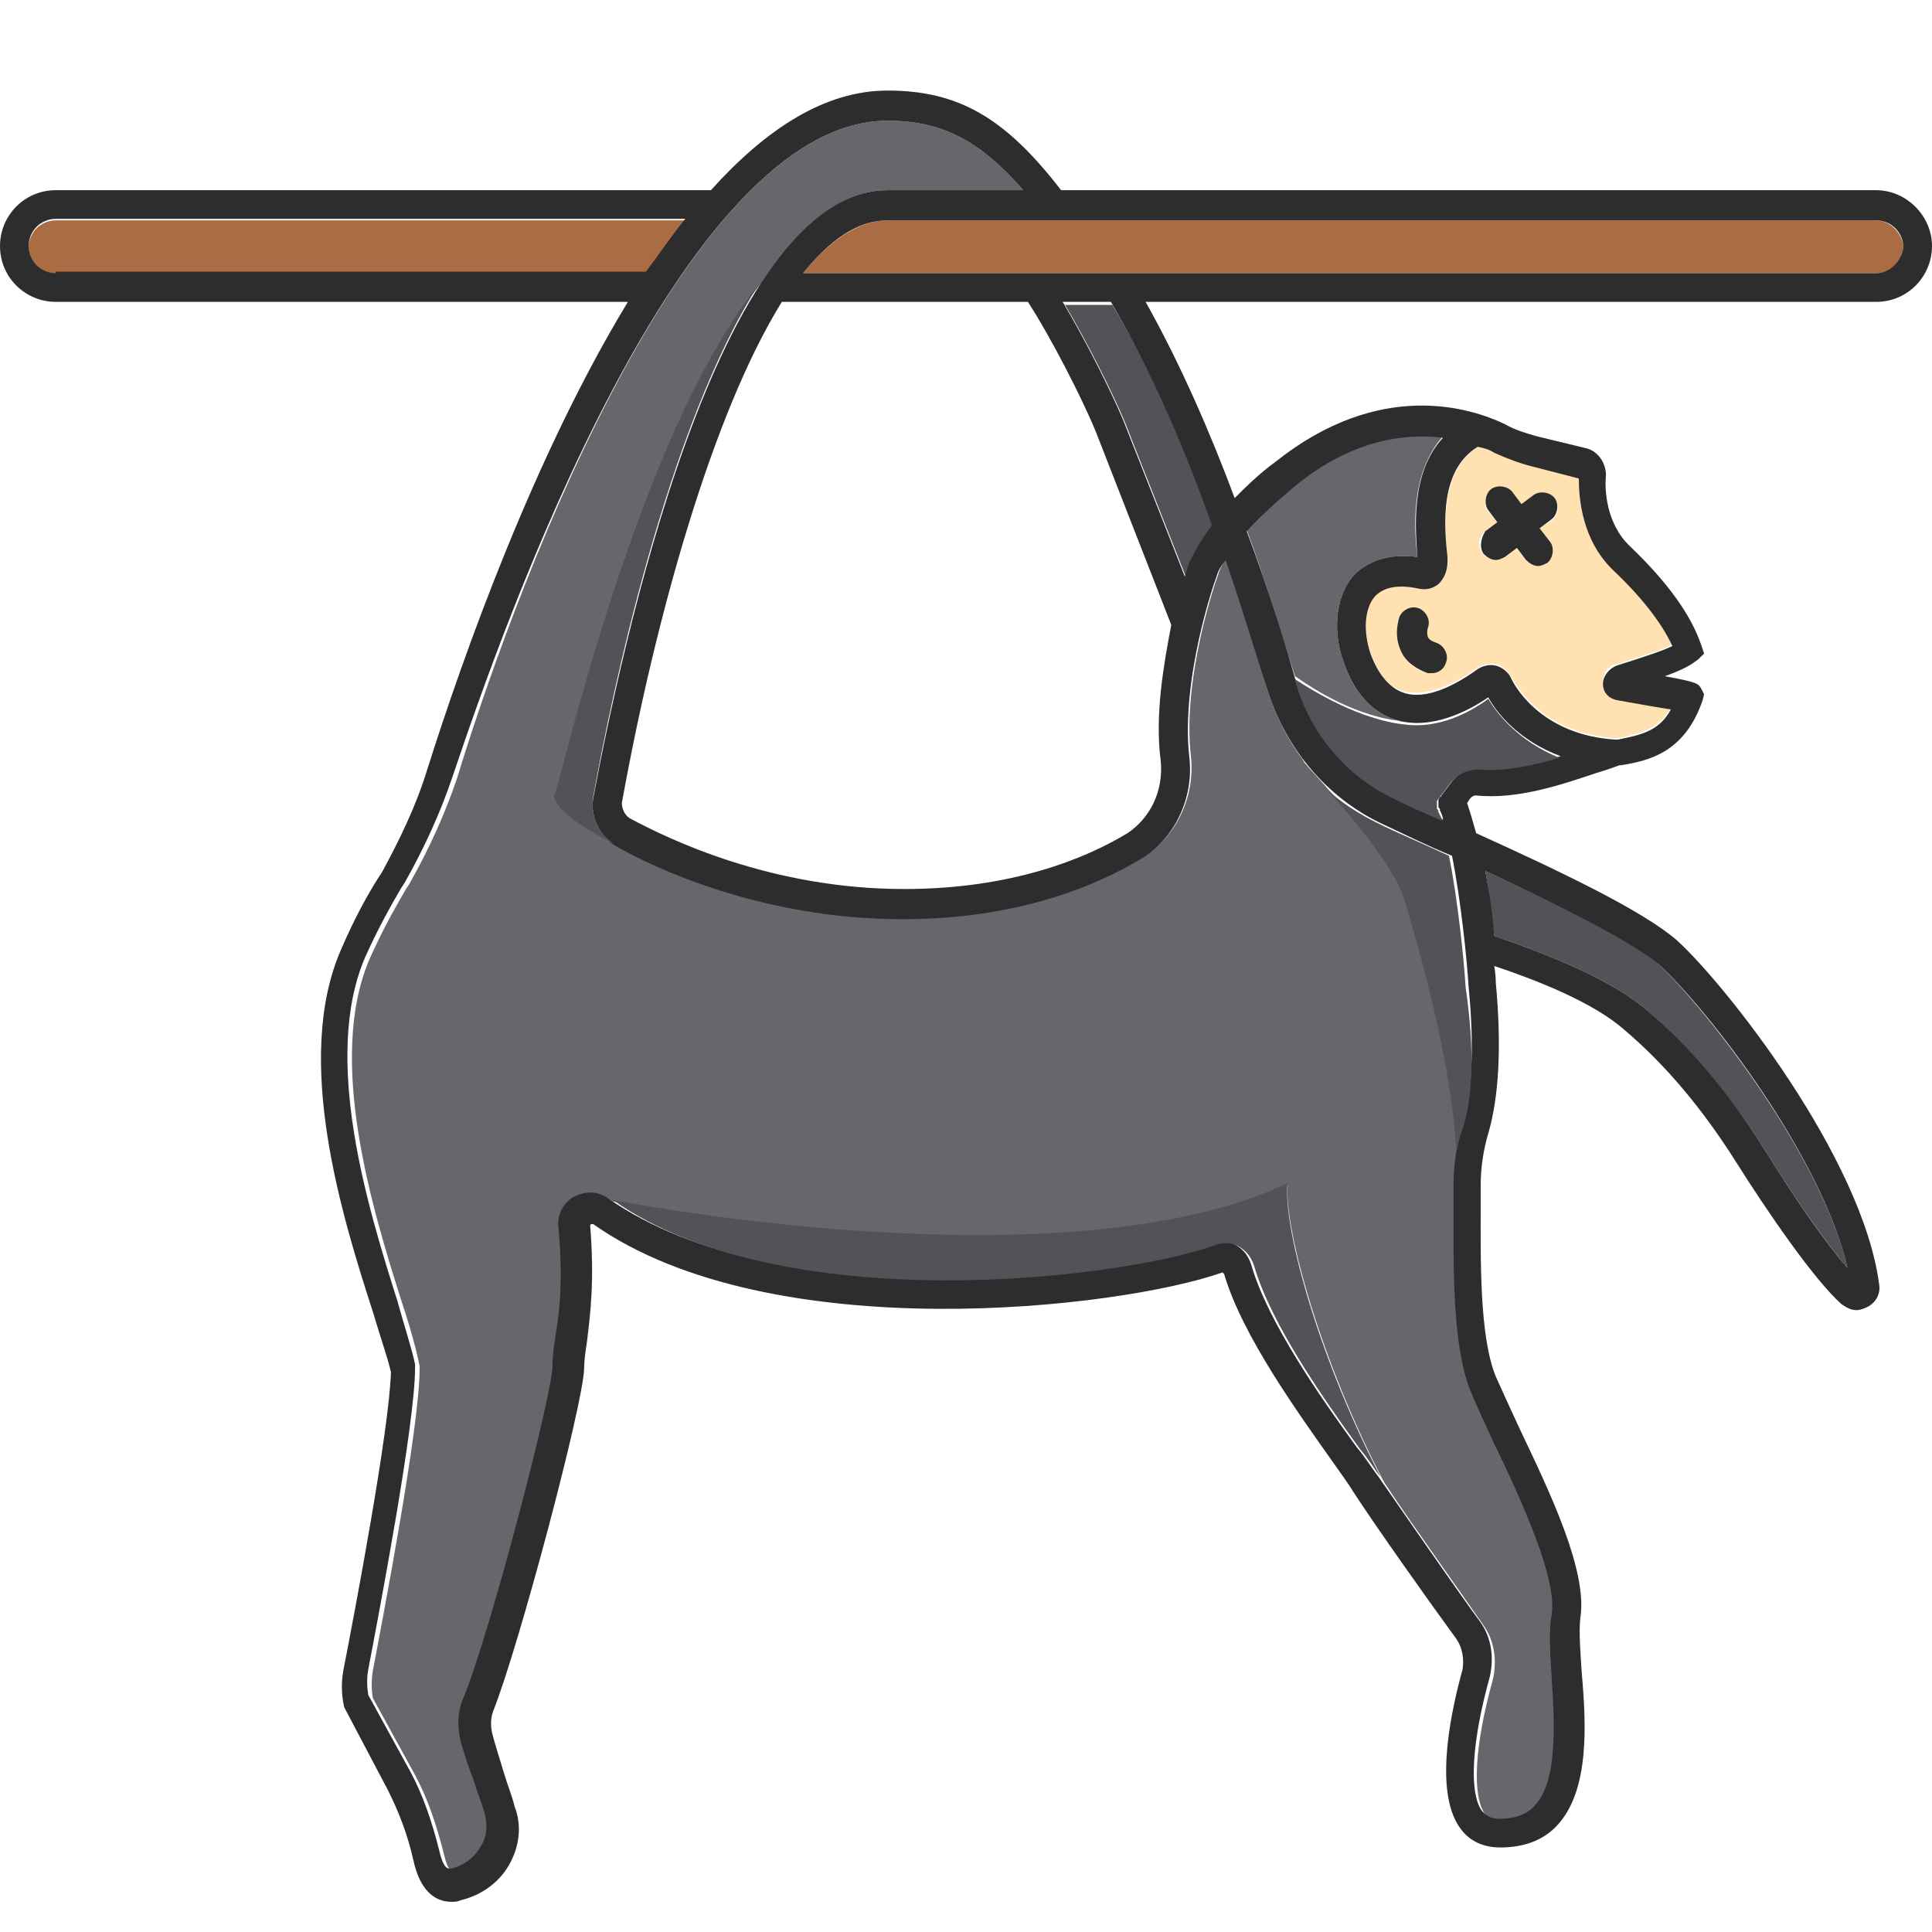 <?xml version="1.0" encoding="utf-8"?>
<!-- Generator: Adobe Illustrator 18.1.0, SVG Export Plug-In . SVG Version: 6.00 Build 0)  -->
<svg version="1.1" baseProfile="tiny" id="Layer_1" xmlns="http://www.w3.org/2000/svg" xmlns:xlink="http://www.w3.org/1999/xlink"
	 x="0px" y="0px" viewBox="0 0 128 128" xml:space="preserve">
<g>
	<path fill="#FFE1B2" d="M95.9,37.1c0.1,0.6-0.2,1.1-0.6,1.5c-0.4,0.3-0.8,0.4-1.3,0.3c-1.3-0.3-2.3-0.1-2.9,0.5
		c-0.7,0.8-0.8,2.3-0.3,3.8c0.5,1.5,1.2,2.3,2.2,2.6c1.5,0.4,3.4-0.5,4.8-1.5c0.4-0.3,0.8-0.4,1.3-0.3c0.4,0.1,0.8,0.4,1,0.8
		c0.5,0.9,2.3,3.8,6.9,4.1c0,0,0.1,0,0.1,0l0.1,0c1.4-0.3,2.6-0.5,3.5-2c-0.7-0.1-1.8-0.3-3.5-0.6c-0.5-0.1-1-0.6-1-1.1
		c0-0.6,0.3-1.1,0.9-1.2c1.9-0.6,3.1-1,3.7-1.3c-0.7-1.5-2-3.1-3.9-5c-2.1-2-2.3-4.8-2.3-6.1l-3.1-0.8c-0.8-0.2-1.6-0.5-2.5-0.9
		c-0.3-0.1-0.6-0.3-1-0.4c0,0,0,0.1-0.1,0.1c-2.5,1.6-2.2,5.4-2,7.2L95.9,37.1z M95.8,43.9c-0.1,0.4-0.5,0.7-0.9,0.7
		c-0.1,0-0.2,0-0.3,0c-1.1-0.3-1.6-1-1.8-1.5c-0.5-1-0.1-2.1-0.1-2.2c0.2-0.5,0.8-0.8,1.3-0.6c0.5,0.2,0.8,0.8,0.6,1.3
		c0,0-0.1,0.4,0,0.6c0.1,0.2,0.3,0.3,0.6,0.4C95.7,42.8,96,43.4,95.8,43.9z M98.6,33.9c-0.3-0.4-0.3-1,0.2-1.4
		c0.4-0.3,1-0.3,1.4,0.2l0.6,0.8l0.8-0.6c0.4-0.3,1-0.3,1.4,0.2c0.3,0.4,0.3,1-0.2,1.4L102,35l0.6,0.8c0.3,0.4,0.3,1-0.2,1.4
		c-0.2,0.1-0.4,0.2-0.6,0.2c-0.3,0-0.6-0.1-0.8-0.4l-0.6-0.8l-0.8,0.6c-0.2,0.1-0.4,0.2-0.6,0.2c-0.3,0-0.6-0.1-0.8-0.4
		c-0.3-0.4-0.3-1,0.2-1.4l0.8-0.6L98.6,33.9z"/>
	<path fill="#AA6D43" d="M45.4,14.6H3.7c-1,0-1.8,0.8-1.8,1.8c0,1,0.8,1.8,1.8,1.8h39.1C43.7,16.9,44.5,15.7,45.4,14.6z"/>
	<path fill="#535259" d="M109.2,67c2.8,2.5,5.4,5.5,7.6,9c2.3,3.7,4.3,6.5,5.6,8c-1.7-7.4-9.4-17.2-12.5-20.1
		c-1.9-1.7-6.8-4-11.5-6.2c0.3,1.5,0.4,3,0.6,4.3C102.7,63.3,106.8,64.9,109.2,67z"/>
	<path fill="#67666D" d="M93.9,36.9c-2.2-0.3-3.5,0.5-4.2,1.2c-1.4,1.6-1.3,4.1-0.7,5.7c0.7,2.1,1.9,3.4,3.5,3.9
		c0.2,0.1,0.4,0.1,0.6,0.1c-1.3-0.1-3.9-0.6-7.3-3c-0.8-2.4-1.8-5.9-3.2-9.7c0.8-0.9,1.9-1.9,3.2-3c3.8-3.1,7.3-3.5,9.8-3.2
		C93.4,31.4,93.7,35.1,93.9,36.9z"/>
	<path fill="#535259" d="M70.5,20.1c1.5,2.5,3.2,5.9,4,7.8l4.1,10.4c0.1-0.4,0.2-0.7,0.2-0.7c0,0,0,0,0,0c0,0,0,0,0,0
		c0.3-0.9,0.9-1.8,1.6-2.7c-1.8-4.9-4-10.2-6.7-14.7H70.5z"/>
	<path fill="#AA6D43" d="M124.3,14.6H58.8c-1.9,0-3.8,1.3-5.6,3.5h71.1c1,0,1.8-0.8,1.8-1.8C126,15.4,125.2,14.6,124.3,14.6z"/>
	<path fill="#67666D" d="M101.9,119.8c-0.6,0.6-1.3,0.9-2.4,0.9c-0.6,0-0.9-0.3-1.1-0.5c-0.9-1.2-0.7-4.6,0.5-8.9
		c0.3-1.3,0.1-2.6-0.6-3.6c-1.8-2.6-5.1-7.2-6.6-9.5c-4.1-7.8-6.6-16.6-6.4-19.7c-14.9,7.1-44.7,1.1-44.7,1.1
		c-0.7-0.5-1.5-0.5-2.3-0.1s-1.1,1.2-1,2c0.3,3.4,0.1,5.5-0.2,7.2c-0.1,0.7-0.2,1.4-0.2,2.1c-0.1,2.1-4.1,17.5-5.9,21.9
		c-0.4,0.9-0.4,1.9-0.2,2.8c0.2,0.7,0.5,1.7,0.9,2.7c0.2,0.7,0.5,1.4,0.7,2.1c0.2,0.8,0.1,1.6-0.3,2.3c-0.4,0.7-1.1,1.2-1.9,1.4
		c-0.2,0.1-0.5,0.1-0.8-1.2c-0.5-2-1.1-3.7-1.9-5.2l-2.8-5.1c-0.1-0.6-0.1-1.2,0-1.8c0.7-3.7,3.1-16.2,3.1-20v-0.1l0-0.1
		c-0.2-1-0.6-2.5-1.2-4.3c-1.9-6-5-16-2.1-22.7c0.9-2,1.7-3.4,2.4-4.6l0.2-0.3c1.3-2.3,2.4-4.7,3.2-7.1C33.4,41.3,45.1,8,58.8,8
		c3.6,0,6.1,1.3,9,4.6h-9c-3.2,0-6,2.5-8.4,6.2c-8.4,10.4-13.1,32.6-13.6,34c0.4,1.4,3.6,2.9,4,3.1c0,0,0,0,0,0
		c2.6,1.5,9.8,4.9,19.1,4.9c7.6,0,12.8-2.2,15.8-4c2.2-1.3,3.5-4,3.2-6.7c-0.6-5.2,1.7-11.8,1.8-12c0.1-0.4,0.3-0.7,0.5-1.1
		c1.2,3.5,2.1,6.6,2.8,8.8c0.5,1.6,1.3,3.2,2.3,4.5c0,0.1,0.1,0.1,0.1,0.2c0,0,0,0,0,0c0.5,0.6,1.1,1.2,1.6,1.8
		c1.9,2,4.6,5.3,5.2,7.5c0.8,2.7,2.9,10,3.4,16.5c-0.2,0.8-0.2,1.6-0.2,2.5l0,1.2c0,4.1-0.1,9.2,1.1,12.3c0.4,1,1,2.3,1.6,3.6
		c1.8,3.7,4.2,8.8,3.8,11.3c-0.2,1.1-0.1,2.5,0,4.1C103.2,114.3,103.4,118.1,101.9,119.8z"/>
	<path fill="#2D2D2D" d="M95.2,42.6c-0.3-0.1-0.5-0.2-0.6-0.4c-0.1-0.3,0-0.6,0-0.6c0.2-0.5-0.1-1.1-0.6-1.3
		c-0.5-0.2-1.1,0.1-1.3,0.6c0,0.1-0.4,1.1,0.1,2.2c0.2,0.5,0.7,1.1,1.8,1.5c0.1,0,0.2,0,0.3,0c0.4,0,0.8-0.3,0.9-0.7
		C96,43.4,95.7,42.8,95.2,42.6z"/>
	<path fill="#2D2D2D" d="M98.3,36.7c0.2,0.2,0.5,0.4,0.8,0.4c0.2,0,0.4-0.1,0.6-0.2l0.8-0.6l0.6,0.8c0.2,0.2,0.5,0.4,0.8,0.4
		c0.2,0,0.4-0.1,0.6-0.2c0.4-0.3,0.5-1,0.2-1.4L102,35l0.8-0.6c0.4-0.3,0.5-1,0.2-1.4c-0.3-0.4-1-0.5-1.4-0.2l-0.8,0.6l-0.6-0.8
		c-0.3-0.4-1-0.5-1.4-0.2c-0.4,0.3-0.5,1-0.2,1.4l0.6,0.8l-0.8,0.6C98.1,35.7,98,36.3,98.3,36.7z"/>
	<path fill="#2D2D2D" d="M124.3,12.6h-54C66.6,7.8,63.5,6,58.8,6c-4.2,0-8.1,2.6-11.7,6.6H3.7c-2.1,0-3.7,1.7-3.7,3.7
		c0,2.1,1.7,3.7,3.7,3.7h37.9C35.4,30.2,30.7,43.4,28.3,51c-0.7,2.3-1.8,4.6-3,6.8l-0.2,0.3c-0.7,1.1-1.6,2.7-2.5,4.8
		c-3.2,7.3,0.1,17.8,2.1,24c0.5,1.7,1,3.1,1.2,4c-0.1,3.8-2.4,15.9-3.1,19.5c-0.2,0.9-0.2,1.8,0,2.7l2.9,5.5
		c0.7,1.4,1.3,2.9,1.7,4.7c0.4,1.8,1.3,2.7,2.5,2.7c0.2,0,0.4,0,0.6-0.1c1.3-0.3,2.5-1.1,3.2-2.3c0.7-1.2,0.9-2.6,0.4-3.9
		c-0.2-0.8-0.5-1.5-0.7-2.2c-0.3-1-0.6-1.9-0.8-2.7c-0.1-0.5-0.1-1,0.1-1.5c1.7-4.3,5.9-20.1,6-22.6c0-0.6,0.1-1.2,0.2-1.9
		c0.2-1.7,0.5-3.9,0.2-7.6c0,0,0-0.1,0.1-0.1c0.1,0,0.1,0,0.1,0c11.8,8.3,34.9,5.6,41.7,3.2l0.1,0.1c1.2,4.1,4.9,9.2,7.3,12.6
		c0.5,0.7,1,1.4,1.3,1.9c1.5,2.3,4.9,7.1,6.8,9.7c0.4,0.6,0.5,1.3,0.4,2c-1,3.6-1.8,8.4-0.1,10.6c0.6,0.8,1.5,1.2,2.6,1.2
		c1.6,0,2.9-0.5,3.8-1.5c2.1-2.3,1.9-6.6,1.6-10c-0.1-1.5-0.2-2.8-0.1-3.7c0.5-3.1-2-8.3-4-12.5c-0.6-1.3-1.2-2.6-1.6-3.5
		c-1.1-2.7-1-7.8-1-11.5l0-1.2c0-1.2,0.2-2.4,0.5-3.4c0.7-2.4,0.9-5.7,0.5-10c0-0.1,0-0.5-0.1-1.1c2.7,0.9,6.6,2.4,8.7,4.3
		c2.7,2.3,5.1,5.2,7.2,8.5c2.2,3.5,5.3,8,7.1,9.6c0.3,0.2,0.6,0.4,1,0.4c0.2,0,0.5-0.1,0.7-0.2c0.6-0.3,0.9-0.9,0.8-1.5
		c-1.1-8.4-10.2-19.9-13.4-22.8c-2.3-2-7.8-4.6-13.3-7.1c-0.2-0.7-0.4-1.4-0.6-2l0.2-0.3c0.1-0.1,0.2-0.2,0.4-0.2
		c2.8,0.3,5.9-0.8,8-1.5c0.7-0.2,1.2-0.4,1.5-0.5l0.1,0c1.8-0.3,4.2-0.8,5.4-4.3l0.1-0.4l-0.2-0.4c-0.2-0.3-0.2-0.4-2.4-0.8
		c1.7-0.6,2-1,2.2-1.1l0.4-0.4l-0.2-0.6c-0.7-2-2.2-4.1-4.7-6.5c-1.6-1.5-1.7-3.8-1.6-4.7c0-0.8-0.5-1.6-1.3-1.8l-3.3-0.8
		c-0.7-0.2-1.4-0.4-2.1-0.8c-2.3-1.1-8.3-3-15.2,2.5c-1.1,0.8-2,1.7-2.7,2.4c-1.6-4.3-3.6-8.9-5.9-13h48.4c2.1,0,3.7-1.7,3.7-3.7
		C128,14.3,126.3,12.6,124.3,12.6z M109.9,63.9c3.2,2.9,10.8,12.7,12.5,20.1c-1.4-1.6-3.3-4.3-5.6-8c-2.2-3.5-4.7-6.5-7.6-9
		c-2.4-2.1-6.5-3.7-10.2-5c-0.1-1.3-0.3-2.8-0.6-4.3C103.1,59.9,108,62.3,109.9,63.9z M3.7,18.1c-1,0-1.8-0.8-1.8-1.8
		c0-1,0.8-1.8,1.8-1.8h41.7c-0.9,1.1-1.7,2.3-2.6,3.5H3.7z M97.9,29.6C97.9,29.6,97.9,29.6,97.9,29.6c0.5,0.1,0.8,0.2,1.1,0.4
		c0.9,0.4,1.7,0.7,2.5,0.9l3.1,0.8c0,1.3,0.2,4.1,2.3,6.1c1.9,1.8,3.2,3.5,3.9,5c-0.6,0.3-1.8,0.7-3.7,1.3c-0.5,0.2-0.9,0.7-0.9,1.2
		c0,0.6,0.4,1,1,1.1c1.7,0.3,2.8,0.5,3.5,0.6c-0.8,1.5-2.1,1.7-3.5,2l-0.1,0c0,0-0.1,0-0.1,0c-4.6-0.3-6.5-3.2-6.9-4.1
		c-0.2-0.4-0.6-0.7-1-0.8c-0.4-0.1-0.9,0-1.3,0.3c-1.4,1-3.3,2-4.8,1.5c-0.9-0.3-1.7-1.2-2.2-2.6c-0.5-1.5-0.4-3,0.3-3.8
		c0.6-0.6,1.5-0.8,2.9-0.5c0.5,0.1,0.9,0,1.3-0.3c0.4-0.4,0.6-0.9,0.6-1.5l0-0.3C95.7,35,95.3,31.2,97.9,29.6z M85.8,32.2
		c3.8-3.1,7.3-3.5,9.8-3.2c-2.2,2.4-1.8,6.1-1.7,7.9c-2.2-0.3-3.5,0.5-4.2,1.2c-1.4,1.6-1.3,4.1-0.7,5.7c0.7,2.1,1.9,3.4,3.5,3.9
		c2.3,0.7,4.8-0.6,6.1-1.5c0.6,1.1,2.1,2.9,4.8,3.9c-1.6,0.5-3.5,0.9-5.1,0.8c-0.9-0.1-1.7,0.3-2.2,1l-0.6,0.8c0,0,0,0.1-0.1,0.1
		c0,0.1-0.1,0.1-0.1,0.2c0,0.1,0,0.1,0,0.2c0,0.1,0,0.1,0,0.2c0,0.1,0,0.1,0.1,0.2c0,0,0,0.1,0,0.1c0.1,0.2,0.2,0.4,0.2,0.6
		c-1.2-0.5-2.3-1.1-3.3-1.5c-3.1-1.5-5.4-4.2-6.4-7.5c-0.7-2.5-1.8-6.1-3.3-10.1C83.4,34.3,84.5,33.3,85.8,32.2z M81.2,37.1
		c1.2,3.5,2.1,6.6,2.8,8.7c1.2,3.8,3.9,7,7.4,8.7c1.5,0.7,3.1,1.5,4.8,2.2c0.6,3,1,7,1.1,8.7c0.4,4,0.2,7.2-0.4,9.2
		c-0.4,1.2-0.6,2.6-0.6,4l0,1.2c0,4.1-0.1,9.2,1.1,12.3c0.4,1,1,2.3,1.6,3.6c1.8,3.7,4.2,8.9,3.8,11.3c-0.2,1-0.1,2.5,0,4.1
		c0.2,3.1,0.4,6.9-1.1,8.5c-0.5,0.6-1.3,0.9-2.4,0.9c-0.6,0-0.9-0.3-1.1-0.5c-0.9-1.2-0.7-4.6,0.5-8.9c0.3-1.3,0.1-2.6-0.6-3.6
		c-1.9-2.6-5.2-7.4-6.8-9.7c-0.4-0.5-0.8-1.2-1.4-1.9c-2.4-3.3-5.9-8.3-7-12.1c-0.2-0.6-0.5-1-1-1.3c-0.5-0.3-1.1-0.3-1.6-0.1
		c-6.5,2.3-28.7,4.9-40-3c-0.7-0.5-1.5-0.5-2.3-0.1c-0.7,0.4-1.1,1.2-1,2c0.3,3.4,0.1,5.5-0.2,7.2c-0.1,0.7-0.2,1.4-0.2,2.1
		c-0.1,2.1-4.1,17.5-5.9,21.9c-0.4,0.9-0.4,1.9-0.2,2.8c0.2,0.7,0.5,1.7,0.9,2.7c0.2,0.7,0.5,1.4,0.7,2.1c0.2,0.8,0.2,1.6-0.3,2.3
		c-0.4,0.7-1.1,1.2-1.9,1.4c-0.2,0-0.5,0.1-0.8-1.2c-0.5-2-1.1-3.7-1.9-5.2l-2.8-5.1c-0.1-0.6-0.1-1.2,0-1.7
		c0.7-3.7,3.1-16.2,3.1-20l0-0.1l0-0.1c-0.2-1-0.7-2.5-1.2-4.3c-1.9-6-5-16-2.1-22.7c0.9-2,1.7-3.4,2.4-4.6l0.2-0.3
		c1.3-2.3,2.4-4.7,3.2-7.1C33.4,41.3,45.1,8,58.8,8c3.6,0,6.1,1.3,9,4.6h-9c-11.3,0-17.7,30.8-19.5,40.3c-0.2,1.2,0.4,2.4,1.4,3.1
		c2.6,1.5,9.8,4.9,19.1,4.9c7.6,0,12.8-2.2,15.8-4c2.2-1.3,3.5-4,3.2-6.7c-0.6-5.2,1.7-11.8,1.8-12C80.7,37.8,80.9,37.5,81.2,37.1z
		 M76.9,50.4c0.2,2-0.7,3.8-2.2,4.8c-2.8,1.7-7.7,3.7-14.8,3.7c-8.8,0-15.6-3.3-18.2-4.7c-0.3-0.2-0.5-0.6-0.5-1
		c2.2-12.2,6-25.8,10.6-33.2h16.3c1.5,2.3,3.6,6.4,4.5,8.6l5,12.8C77.1,44,76.5,47.4,76.9,50.4z M80.3,34.8
		c-0.7,0.9-1.2,1.8-1.6,2.7c0,0,0,0,0,0c0,0,0,0,0,0c0,0.1-0.1,0.3-0.2,0.7l-4.1-10.4c-0.8-1.9-2.5-5.3-4-7.8h3.2
		C76.3,24.6,78.6,30,80.3,34.8z M124.3,18.1H53.2c1.8-2.2,3.6-3.5,5.6-3.5h65.5c1,0,1.8,0.8,1.8,1.8C126,17.3,125.2,18.1,124.3,18.1
		z"/>
	<path fill="#535259" d="M91.6,98.1c0-0.1-0.1-0.1-0.1-0.2c-0.4-0.5-0.8-1.2-1.4-1.9c-2.4-3.3-5.9-8.3-7-12.1c-0.2-0.6-0.5-1-1-1.3
		c-0.5-0.3-1.1-0.3-1.6-0.1c-6.5,2.3-28.7,4.9-39.9-3c0,0,29.8,5.9,44.7-1.1C85,81.5,87.5,90.3,91.6,98.1z"/>
	<path fill="#535259" d="M96.9,74.8c-0.2,0.5-0.3,1-0.4,1.5c-0.4-6.4-2.6-13.8-3.4-16.5c-0.6-2.2-3.3-5.4-5.2-7.5
		c1,0.9,2.1,1.6,3.3,2.2c1.4,0.7,3.1,1.4,4.8,2.2c0.6,3,1,7,1.1,8.7C97.7,69.5,97.6,72.7,96.9,74.8z"/>
	<path fill="#535259" d="M40.7,55.9c-0.4-0.2-3.6-1.7-4-3.1c0.6-1.4,5.3-23.5,13.6-34c-6.1,9.5-9.8,27.3-11,34
		C39.1,54.1,39.7,55.3,40.7,55.9z"/>
	<path fill="#535259" d="M43.3,80.1"/>
	<path fill="#535259" d="M103.3,50.2c-1.6,0.5-3.5,0.9-5.1,0.8c-0.9-0.1-1.7,0.3-2.2,1l-0.6,0.8c0,0,0,0.1-0.1,0.1
		c0,0.1-0.1,0.1-0.1,0.2c0,0.1,0,0.1,0,0.2c0,0.1,0,0.1,0,0.2c0,0.1,0,0.1,0.1,0.2c0,0.1,0,0.1,0,0.1c0.1,0.2,0.2,0.4,0.3,0.6
		c-1.2-0.5-2.3-1-3.3-1.5c-3.1-1.5-5.4-4.2-6.4-7.5c0-0.1-0.1-0.2-0.1-0.4c3.5,2.3,6.1,2.9,7.3,3c2.2,0.3,4.3-0.8,5.5-1.7
		C99.2,47.3,100.6,49.1,103.3,50.2z"/>
</g>
</svg>
